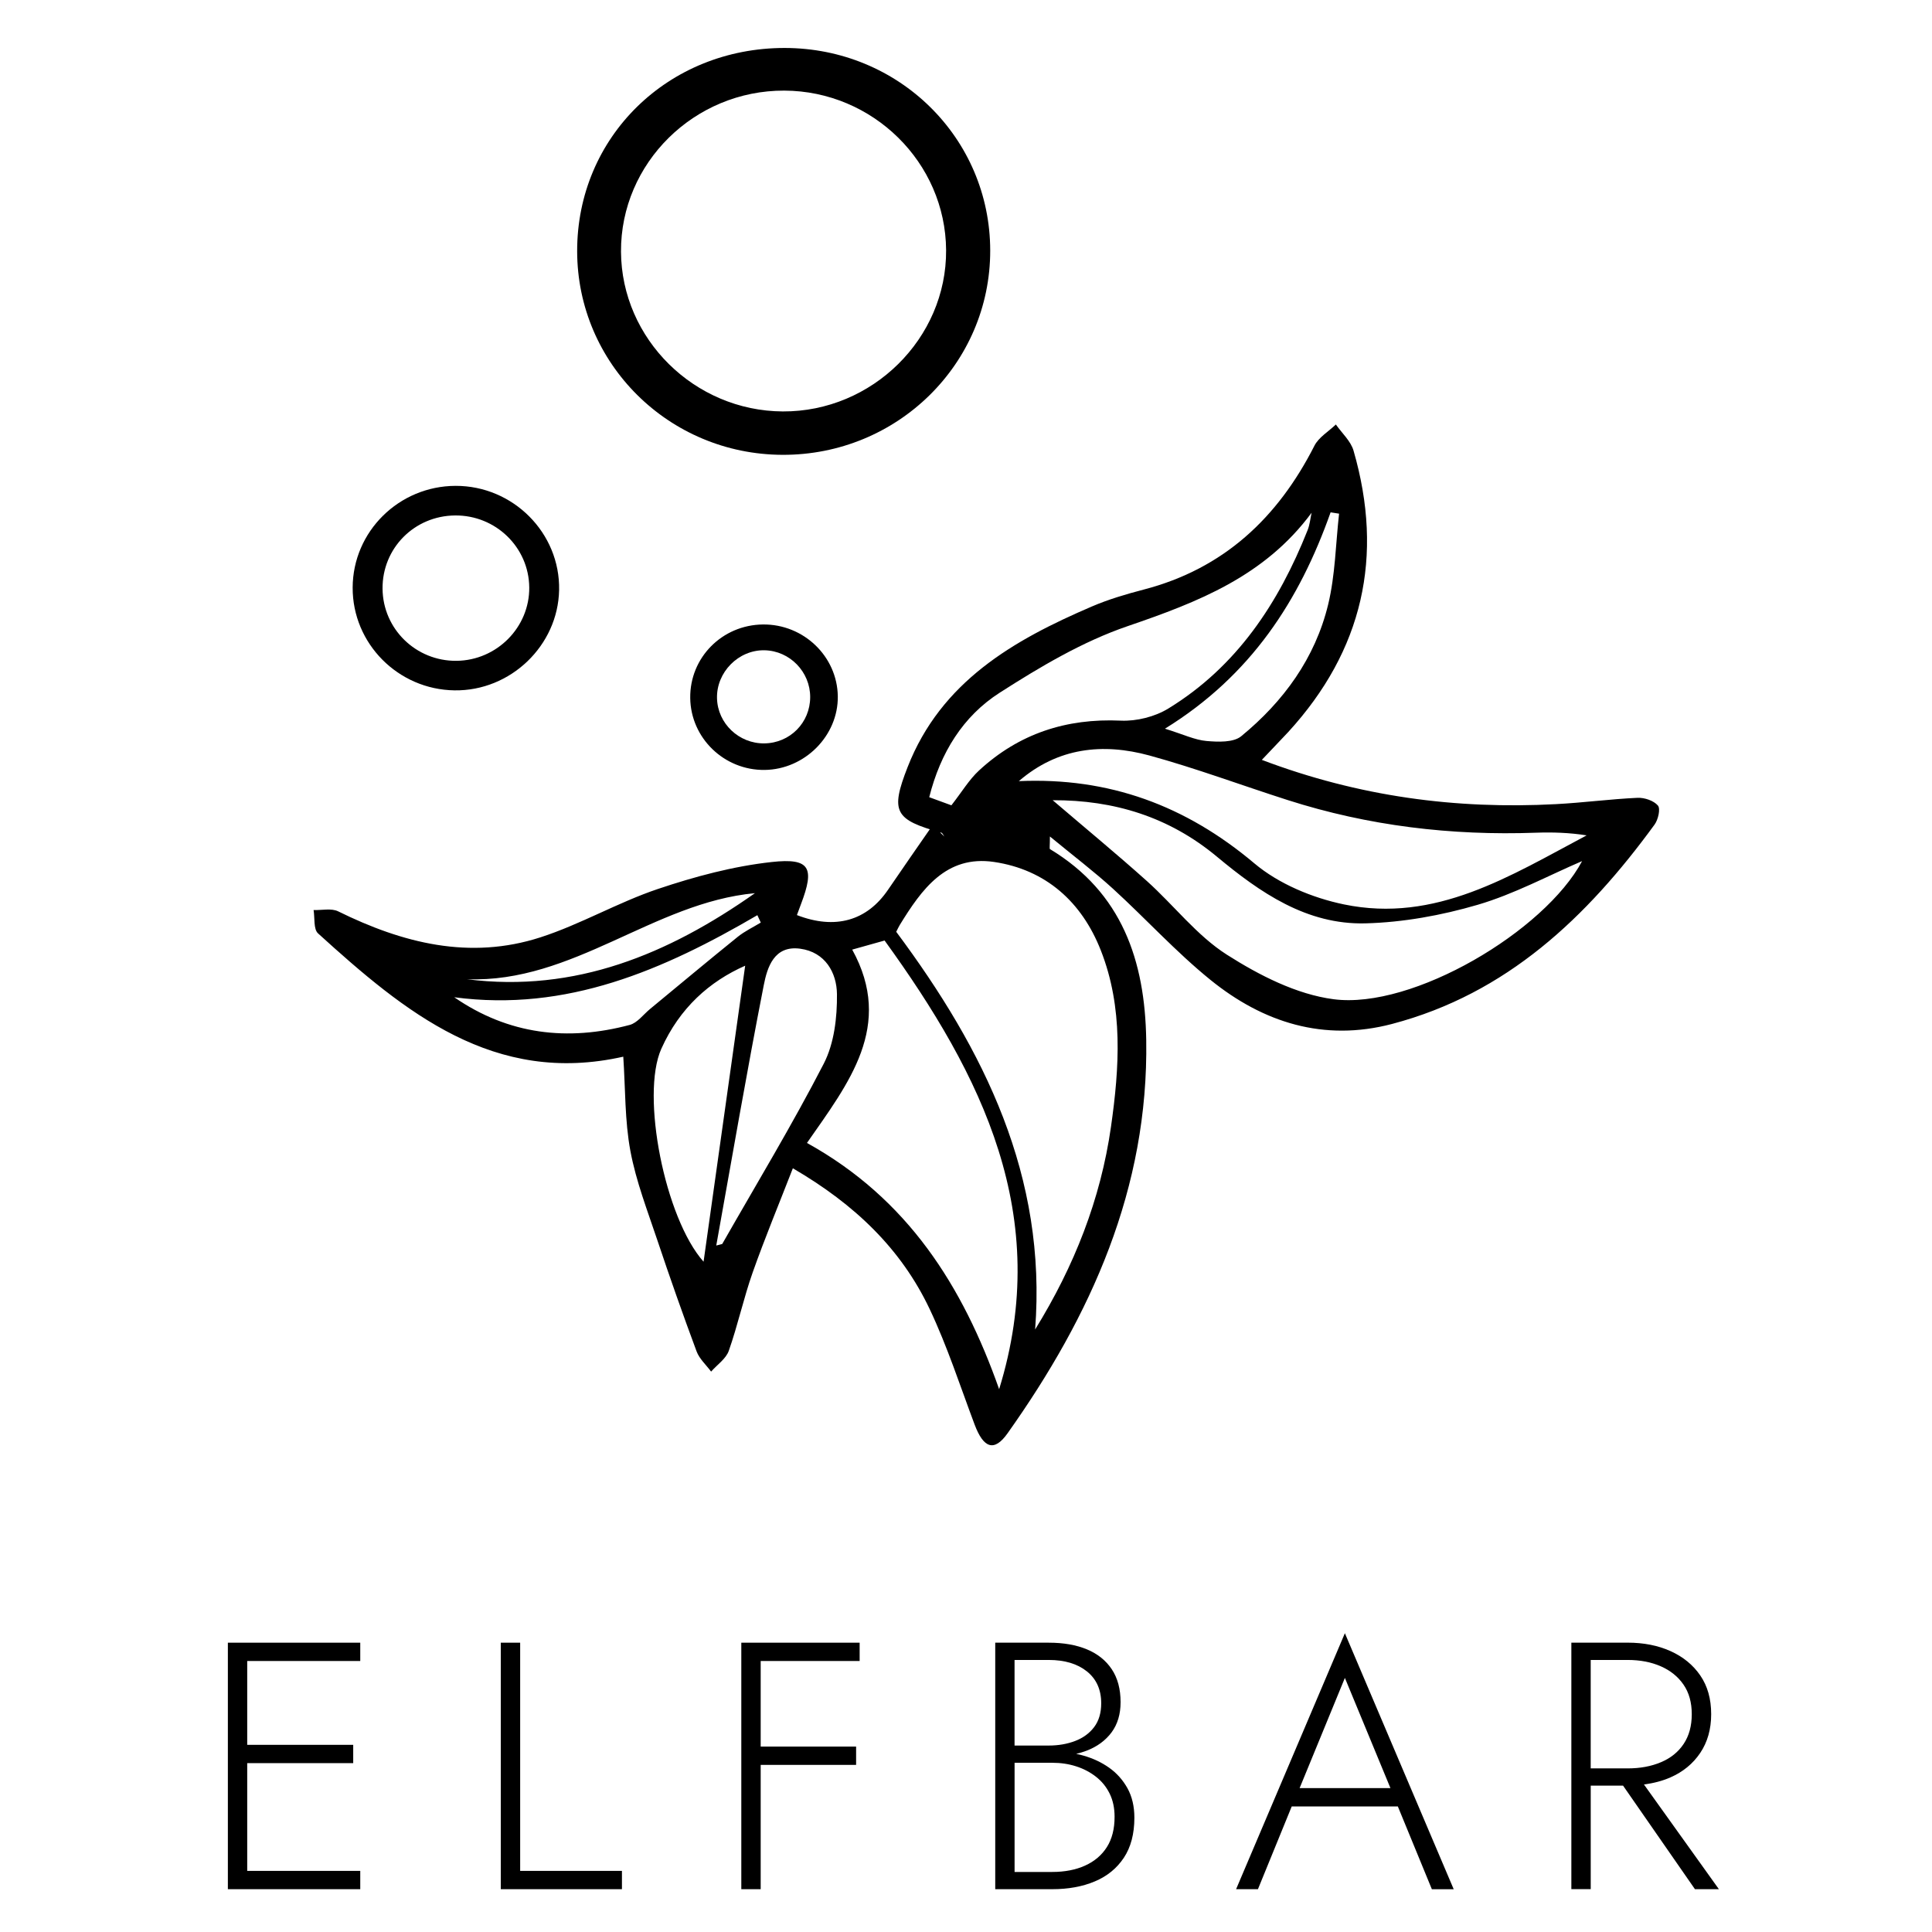 <?xml version="1.0" encoding="utf-8"?>
<!-- Generator: Adobe Illustrator 28.1.0, SVG Export Plug-In . SVG Version: 6.00 Build 0)  -->
<svg version="1.1" id="Layer_1" xmlns="http://www.w3.org/2000/svg" xmlns:xlink="http://www.w3.org/1999/xlink" x="0px" y="0px"
	 viewBox="0 0 595.28 595.28" style="enable-background:new 0 0 595.28 595.28;" xml:space="preserve">
<path d="M388.79,234.13c29.91,11.33,59.82,15.27,90.58,13.64c8.4-0.44,16.76-1.56,25.16-1.95c2.14-0.1,5,0.86,6.3,2.38
	c0.84,0.99,0.08,4.33-1.02,5.85c-20.82,28.56-45.53,52.14-80.92,61.45c-20.98,5.51-39.67-0.41-55.94-13.59
	c-10.62-8.6-19.9-18.83-30.02-28.07c-5.8-5.29-12.09-10.05-19.44-16.11c0,3.04-0.17,3.77,0.02,3.89
	c22.21,13.4,29.27,34.39,29.66,58.81c0.73,45.7-16.97,84.92-42.75,121.23c-4.09,5.76-7.38,4.57-10.12-2.71
	c-4.48-11.93-8.42-24.12-13.86-35.61c-8.77-18.51-23.02-32.23-42.15-43.37c-4.25,10.94-8.61,21.43-12.39,32.12
	c-2.79,7.92-4.56,16.19-7.35,24.11c-0.87,2.47-3.58,4.29-5.45,6.41c-1.52-2.06-3.61-3.91-4.47-6.22
	c-4.21-11.32-8.23-22.72-12.06-34.17c-3.05-9.12-6.59-18.21-8.34-27.6c-1.74-9.34-1.52-19.05-2.19-29.04
	c-39.86,8.97-67.33-13.73-94.05-37.99c-1.44-1.31-0.96-4.75-1.37-7.19c2.54,0.09,5.49-0.62,7.57,0.4
	c19.91,9.82,40.56,15.04,62.32,8.01c12.38-4,23.87-10.76,36.22-14.91c11.36-3.82,23.2-7,35.06-8.3c11.83-1.3,13.26,1.78,9.01,12.96
	c-0.43,1.13-0.84,2.26-1.26,3.39c11.81,4.58,21.57,1.77,28.09-7.82c4.54-6.67,9.16-13.28,13.75-19.91c1.2,1.18,2.39,2.36,3.59,3.54
	c-0.32-0.42-0.56-1.1-0.96-1.21c-14.37-3.98-15.75-6.41-10.36-20.2c10.3-26.32,32.58-39.11,56.79-49.49
	c5.13-2.2,10.56-3.8,15.97-5.21c24.62-6.41,41.27-22.07,52.58-44.31c1.33-2.62,4.37-4.39,6.61-6.55c1.86,2.67,4.58,5.09,5.44,8.05
	c9.43,32.57,2.89,61.56-20.09,86.68C394.5,228.15,391.98,230.75,388.79,234.13z M276.14,287.1c27.24,36.55,46.43,75.42,42.8,122.53
	c12.06-19.51,20.18-40.12,23.37-62.44c2.61-18.28,3.81-36.74-3.14-54.39c-5.85-14.88-16.92-24.85-32.9-27.22
	c-14.77-2.18-22.31,8.48-29.03,19.41C276.92,285.51,276.66,286.08,276.14,287.1z M307.85,428.03
	c16.51-53.37-5.26-96.74-35.29-138.24c-3.72,1.04-6.61,1.85-9.98,2.8c12.95,23.51-1.07,41.09-13.94,59.57
	C279.73,369.38,296.63,396.23,307.85,428.03z M324.35,246.56c10.22,8.74,19.78,16.62,29.01,24.89c8.33,7.47,15.38,16.79,24.65,22.7
	c9.94,6.33,21.46,12.24,32.9,13.73c24.37,3.19,65.04-20.97,76.56-42.56c-10.47,4.49-20.97,10.18-32.17,13.46
	c-11.16,3.27-22.99,5.42-34.59,5.72c-18.1,0.46-32.43-9.45-45.8-20.58C360.23,251.71,343.26,246.48,324.35,246.56z M313.92,240.68
	c27.8-1.22,51.39,7.5,72.56,25.33c7.5,6.32,17.87,10.63,27.6,12.65c28.29,5.87,51.33-8.84,74.79-21.27c-5.32-0.84-10.46-1-15.6-0.82
	c-26.08,0.94-51.63-2.09-76.52-10.06c-14.23-4.55-28.25-9.8-42.64-13.74C339.82,228.88,325.96,230.3,313.92,240.68z M293.14,248.13
	c3.24-4.14,5.44-7.89,8.5-10.72c12.3-11.36,26.89-16.14,43.7-15.37c4.86,0.22,10.51-1.2,14.65-3.74
	c21.07-12.9,33.98-32.47,42.92-54.99c0.66-1.67,0.82-3.54,1.21-5.32c-14.43,19.55-34.99,27.52-56.63,34.92
	c-13.9,4.75-27.02,12.55-39.49,20.54c-11.25,7.21-18.24,18.45-21.69,32.18C288.86,246.56,291.1,247.38,293.14,248.13z
	 M220.69,383.77c0.61-0.16,1.23-0.32,1.84-0.48c10.53-18.47,21.56-36.69,31.29-55.57c3.21-6.24,4.14-14.24,4.06-21.41
	c-0.07-6.59-3.59-12.95-11.34-14c-8.05-1.09-10.14,5.77-11.21,11.23C230.1,330.2,225.51,357,220.69,383.77z M229.6,297.55
	c-10.95,4.83-20.17,12.97-25.83,25.58c-6.42,14.3,1.1,52.25,13.01,65.62C220.97,359.01,225.29,328.21,229.6,297.55z M358.94,224.52
	c5.71,1.77,9.19,3.47,12.79,3.79c3.56,0.31,8.3,0.51,10.7-1.46c13.04-10.69,22.8-24.07,26.8-40.61c2.19-9.06,2.31-18.63,3.36-27.97
	c-0.87-0.14-1.74-0.27-2.61-0.41C400.39,184.94,385.53,208.1,358.94,224.52z M139.96,307.27c16.73,11.54,34.91,13.62,54.05,8.53
	c2.37-0.63,4.23-3.23,6.31-4.94c8.99-7.41,17.92-14.89,26.99-22.21c2.15-1.73,4.72-2.94,7.1-4.39c-0.35-0.76-0.7-1.52-1.05-2.28
	C204.48,298.85,174.62,311.88,139.96,307.27z M143.89,301.72c33.37,4.23,62.08-7.76,88.72-26.52
	C201.35,278.1,176.66,302.92,143.89,301.72z"/>
<path d="M241.78,14.78c35.18,0.03,63.28,27.74,63.32,62.41c0.04,34.91-28.63,63.09-64.04,62.95c-34.98-0.14-63.18-28.12-63.23-62.74
	C177.78,42.22,205.83,14.75,241.78,14.78z M241.65,27.92c-27.71-0.1-50.45,22.32-50.31,49.62c0.14,26.89,22.62,49.09,49.85,49.23
	c27.57,0.14,50.51-22.52,50.32-49.71C291.33,50.08,268.94,28.02,241.65,27.92z"/>
<path d="M108.66,181.03c0.07-17.26,14.25-31.27,31.69-31.33c17.75-0.05,32.26,14.53,31.92,32.09
	c-0.33,17.12-14.97,31.17-32.22,30.92C122.64,212.47,108.59,198.28,108.66,181.03z M163.07,180.98
	c-0.12-12.35-10.34-22.27-22.85-22.16c-12.57,0.11-22.46,10.11-22.35,22.58c0.11,12.4,10.29,22.33,22.78,22.21
	C153.07,203.49,163.19,193.28,163.07,180.98z"/>
<path d="M235.61,237.23c-12.48,0.15-22.8-9.82-22.94-22.18c-0.15-12.43,9.83-22.51,22.41-22.64c12.51-0.13,22.88,9.81,23.06,22.11
	C258.31,226.66,247.98,237.07,235.61,237.23z M235.51,229.05c7.9-0.1,14.11-6.37,14.12-14.26c0.01-7.8-6.28-14.26-14.05-14.43
	c-8.03-0.17-14.88,6.76-14.66,14.82C221.13,222.92,227.68,229.15,235.51,229.05z"/>
<g>
	<polygon points="73.35,506.14 70.21,506.14 70.21,582.09 73.35,582.09 76.17,582.09 111,582.09 111,576.45 76.17,576.45 
		76.17,543.25 108.83,543.25 108.83,537.61 76.17,537.61 76.17,511.78 111,511.78 111,506.14 76.17,506.14 	"/>
	<polygon points="160.27,506.14 154.3,506.14 154.3,582.09 191.63,582.09 191.63,576.45 160.27,576.45 	"/>
	<polygon points="231.55,506.14 228.41,506.14 228.41,582.09 234.38,582.09 234.38,543.79 263.78,543.79 263.78,538.15 
		234.38,538.15 234.38,511.78 264.87,511.78 264.87,506.14 234.38,506.14 	"/>
	<path d="M341.74,544.66c-2.35-1.66-5.01-2.91-7.97-3.74c-0.72-0.2-1.45-0.38-2.18-0.53c1.13-0.27,2.23-0.59,3.26-0.99
		c3.25-1.26,5.8-3.15,7.65-5.64c1.84-2.5,2.77-5.59,2.77-9.28c0-4.05-0.9-7.43-2.71-10.15c-1.81-2.71-4.36-4.76-7.65-6.13
		c-3.29-1.37-7.21-2.06-11.77-2.06h-16.49v75.95h17.58c4.92,0,9.28-0.79,13.08-2.39c3.8-1.59,6.78-4.01,8.95-7.27
		c2.17-3.26,3.26-7.38,3.26-12.37c0-3.47-0.71-6.49-2.12-9.06C345.97,548.44,344.09,546.32,341.74,544.66z M323.13,511.46
		c4.92,0,8.84,1.18,11.77,3.53c2.93,2.35,4.4,5.63,4.4,9.82c0,2.97-0.73,5.41-2.17,7.32c-1.45,1.92-3.4,3.35-5.86,4.29
		c-2.46,0.94-5.17,1.41-8.14,1.41h-10.53v-26.37H323.13z M341.04,569.13c-1.59,2.5-3.83,4.39-6.73,5.7
		c-2.89,1.3-6.26,1.95-10.09,1.95h-11.61v-33.64h11.61c2.61,0,5.05,0.36,7.32,1.09c2.28,0.72,4.32,1.79,6.13,3.2
		c1.81,1.41,3.22,3.15,4.23,5.21c1.01,2.06,1.52,4.43,1.52,7.11C343.43,563.5,342.63,566.63,341.04,569.13z"/>
	<path d="M380.86,582.09h6.73L398,556.6h32.7l10.48,25.5h6.73l-33.53-78.88L380.86,582.09z M428.42,550.95h-27.99l13.95-33.96
		L428.42,550.95z"/>
	<path d="M522.24,582.09h7.38l-23.09-32.26c2.93-0.39,5.67-1.09,8.17-2.19c3.87-1.7,6.93-4.21,9.17-7.54
		c2.24-3.33,3.37-7.3,3.37-11.94c0-4.7-1.12-8.68-3.37-11.94c-2.24-3.26-5.3-5.75-9.17-7.49c-3.87-1.74-8.27-2.6-13.18-2.6h-11.39
		h-2.82h-3.15v75.95h5.97v-31.9h9.96L522.24,582.09z M490.12,511.46h11.39c3.83,0,7.23,0.65,10.2,1.95c2.97,1.3,5.3,3.18,7,5.64
		c1.7,2.46,2.55,5.5,2.55,9.11c0,3.62-0.83,6.67-2.5,9.17c-1.66,2.5-4,4.38-7,5.64c-3,1.27-6.42,1.9-10.25,1.9h-11.39V511.46z"/>
</g>
</svg>
